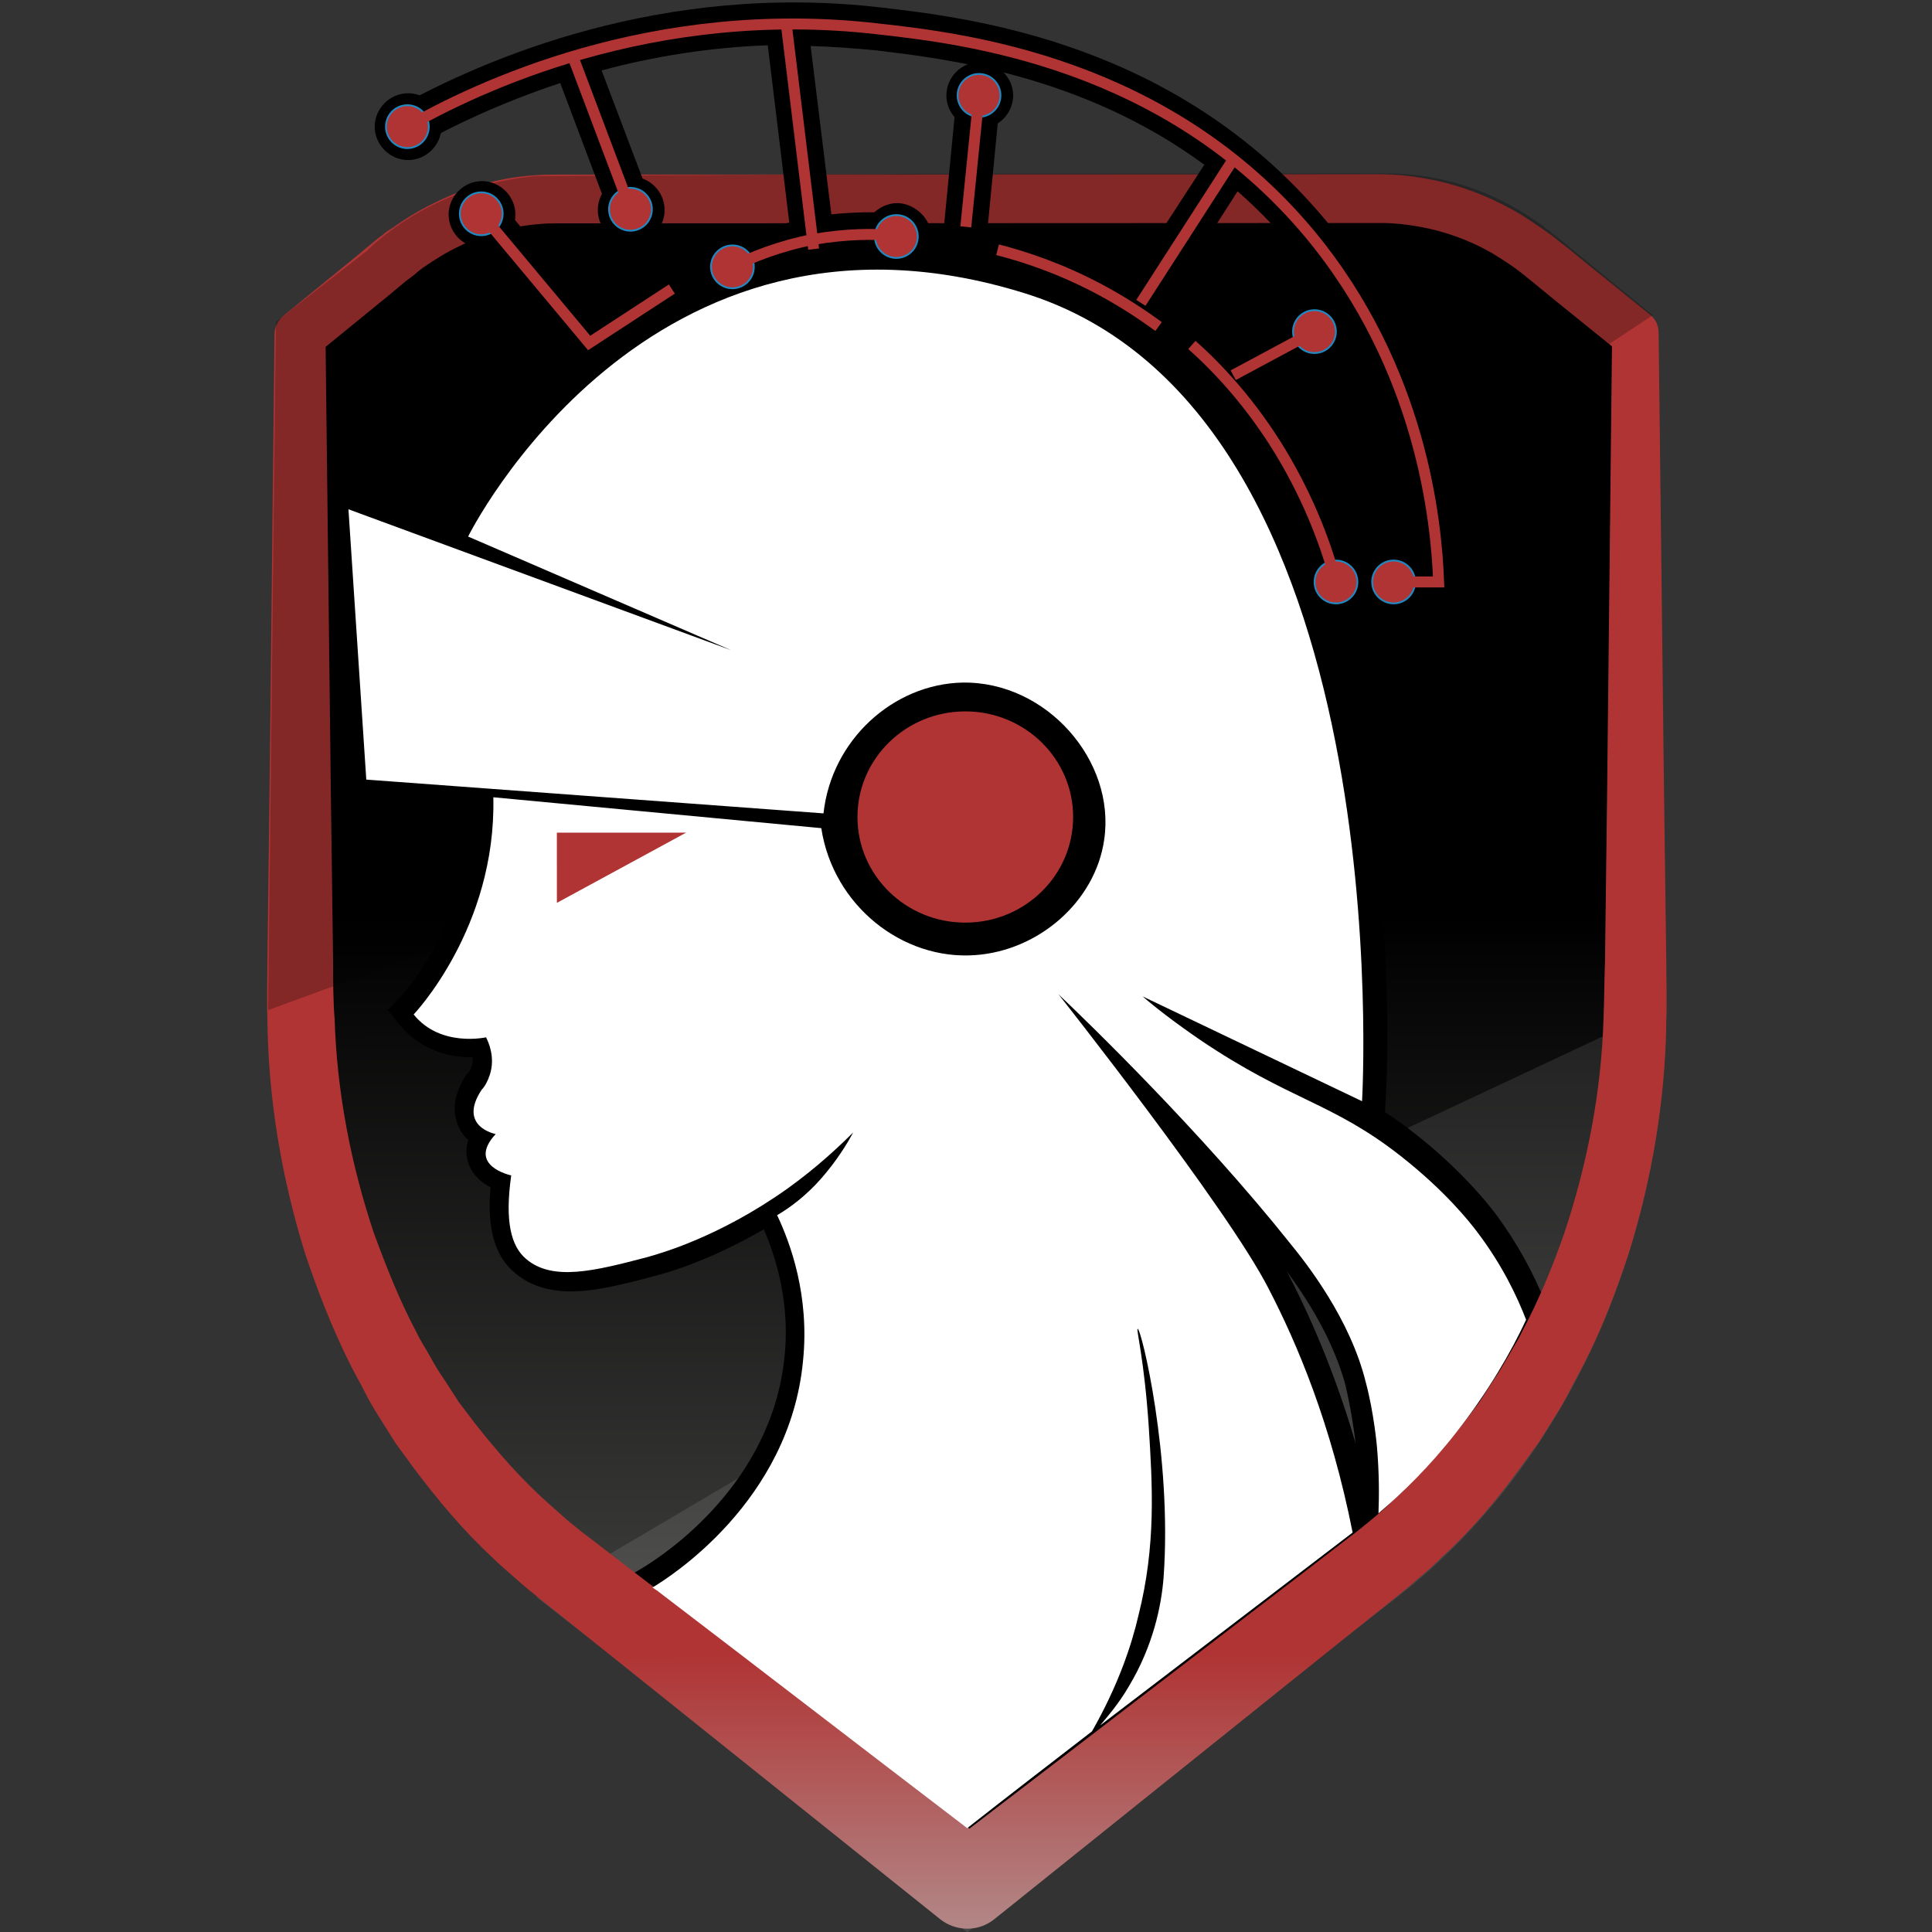 <svg width="512" height="512" viewBox="0 0 512 512" fill="none" xmlns="http://www.w3.org/2000/svg">
<rect x="0" y="0" width="512" height="512" fill="#333333" stroke="none"/>
<g clip-path="url(#clip0_5_84)">
<path d="M264.75 52.681L365.554 52.639C380.821 52.633 395.7 58.107 408.427 68.28L433.294 88.43L433.367 264.005C433.393 324.292 407.971 380.674 365.51 413.967L265.131 492.695C265.131 492.695 261.022 496.024 256.717 499.353C252.605 496.027 248.297 492.702 248.297 492.702L147.852 414.058C105.364 380.801 79.894 324.636 79.869 264.153L79.795 88.775L104.645 68.603C117.168 58.42 132.237 52.933 147.505 52.926L248.309 52.884L264.75 52.877L264.75 52.681Z" fill="url(#paint0_linear_5_84)"/>
<path opacity="0.1" d="M441.589 266.742C441.616 329.769 414.825 388.501 370.407 423.165L265.136 505.222C265.136 505.222 260.636 508.747 256.331 512.077C251.828 508.555 247.52 505.23 247.52 505.23L142.18 423.261C186.797 397.013 231.413 370.57 276.03 344.323C331.412 318.463 386.599 292.603 441.589 266.742Z" fill="white"/>
<path d="M410.11 346.615C406.582 337.613 402.077 329.394 396.398 321.762C393.46 317.849 386.606 309.631 375.249 300.632C372.312 298.284 369.571 296.328 367.026 294.763L367.22 291.24C367.415 289.282 369.941 244.262 360.133 194.55C354.249 164.996 345.234 140.141 333.482 120.573C318.204 95.525 298.232 78.896 273.958 71.468C260.059 67.168 246.161 64.825 233.046 64.83C201.533 64.844 171.786 77.579 147.33 101.86C130.895 118.113 122.093 134.167 119.942 137.887L86.662 125.57L92.374 210.908L125.846 213.438C125.271 243.386 106.489 263.751 106.293 263.946L102.772 267.667L105.905 271.58C110.409 277.059 117.066 280.188 125.091 280.185L125.286 280.185C125.287 280.967 125.287 281.555 125.092 282.338C124.896 283.121 124.505 283.904 123.918 284.491L123.722 284.687L123.527 284.883C119.615 290.952 120.204 295.454 121.379 298.194C121.967 299.759 122.946 301.129 124.121 302.107C123.339 304.457 123.536 306.61 124.124 308.175C125.104 311.307 127.649 313.459 129.999 314.632C129.025 325.594 131.181 333.031 136.467 337.335C140.384 340.66 145.278 342.224 151.345 342.222C157.805 342.219 164.85 340.454 173.657 338.102C178.355 336.926 189.314 333.398 202.425 325.758C207.128 336.718 209.09 348.265 207.92 359.423C204.607 393.091 176.429 411.697 170.754 415.223L163.513 419.532L170.171 424.618L257.105 491.132L294.478 462.148C294.478 462.148 295.261 460.973 295.261 460.777L295.652 461.364L359.246 412.795L359.246 413.382L364.725 408.682L365.508 408.095L369.421 404.766C377.248 398.107 384.487 390.666 390.747 382.638C398.376 373.044 404.831 362.668 410.112 351.508L411.089 349.355L410.11 346.615ZM341.598 338.031C341.403 337.64 341.207 337.249 340.815 336.662C348.845 347.424 353.938 357.6 356.486 366.798C358.055 373.257 359.037 380.499 359.233 382.456C354.725 366.995 348.847 352.121 341.598 338.031Z" fill="black"/>
<path d="M264.748 46.222L354.395 46.185L365.551 46.18C369.662 46.178 373.773 46.568 377.883 47.349C385.909 48.716 393.74 51.649 400.788 55.561C404.312 57.517 407.64 59.864 410.969 62.211C412.731 63.581 413.906 64.559 415.472 65.733L419.78 69.254L437.206 83.34C438.773 84.514 439.556 86.275 439.557 88.232L439.557 88.428L440.978 209.392L441.382 239.731L441.584 254.802C441.587 259.891 441.784 264.785 441.591 270.07C441.404 291.013 437.889 311.959 431.634 332.122C428.311 342.106 424.596 352.09 419.707 361.487C418.533 363.837 417.164 366.186 415.991 368.535C414.817 370.885 413.448 373.234 412.079 375.388L407.776 382.24L403.081 388.702C396.821 397.317 389.974 405.54 381.951 412.786C379.995 414.744 378.038 416.506 375.886 418.269C373.929 420.031 371.777 421.794 369.82 423.361L358.08 432.761L263.572 508.55C259.267 512.075 253.199 511.882 249.087 508.556L154.515 432.846L142.767 423.456C140.809 421.891 138.655 420.13 136.697 418.369C134.739 416.609 132.585 414.848 130.627 412.891C122.795 405.652 115.94 397.434 109.478 388.825L104.777 382.367L100.468 375.519C99.097 373.366 97.726 371.018 96.55 368.669C95.375 366.321 94.004 363.973 92.829 361.625C88.127 352.231 84.208 342.25 80.876 332.269C74.604 312.111 71.072 291.169 70.868 270.225C70.67 264.94 70.864 259.851 70.862 254.958L71.051 239.886L71.43 209.547L72.749 88.582C72.748 86.625 73.726 84.863 75.096 83.688L94.076 68.216L98.772 64.3C99.554 63.712 100.337 62.929 101.315 62.341C102.098 61.558 103.076 60.971 104.055 60.383C107.577 57.837 111.491 55.486 115.6 53.527C123.624 49.609 132.431 47.061 141.434 46.47C143.587 46.273 145.936 46.272 148.089 46.272L154.157 46.269L166.489 46.264L264.748 46.222ZM264.753 59.141L166.69 59.182L154.358 59.187L148.486 59.19C146.529 59.191 144.767 59.191 142.81 59.388C135.568 59.978 128.327 61.939 121.673 65.269C118.346 66.836 115.215 68.795 112.084 70.949C111.302 71.537 110.519 72.124 109.932 72.712C109.149 73.299 108.367 73.887 107.584 74.474L102.888 78.391L83.908 93.862L86.255 88.772L87.676 209.736L88.08 240.075L88.282 255.146C88.284 260.235 88.286 265.325 88.68 270.022C89.275 289.4 93.002 308.58 99.078 326.781C102.409 335.783 105.936 344.786 110.441 353.2C111.421 355.353 112.792 357.31 113.967 359.463C115.142 361.615 116.318 363.572 117.689 365.529L121.606 371.595L125.914 377.269C131.79 384.705 138.056 391.945 145.105 398.205C146.868 399.77 148.63 401.335 150.392 402.901C152.35 404.466 153.917 405.835 156.07 407.4L168.014 416.595L264.151 490.151L249.667 490.157L345.742 416.52L357.678 407.315C359.83 405.749 361.396 404.378 363.352 402.811C365.113 401.245 367.07 399.874 368.635 398.111C375.679 391.845 381.94 384.6 387.809 377.16L392.112 371.481L396.024 365.412C397.394 363.454 398.567 361.3 399.741 359.343C400.914 357.189 402.284 355.231 403.262 353.078C407.76 344.659 411.475 335.654 414.603 326.649C420.663 308.443 424.374 289.259 424.953 269.881C425.147 265.183 425.145 260.094 425.338 255.005L425.528 239.933L425.907 209.594L427.226 88.629L429.577 93.717L412.151 79.631L407.843 76.11C406.472 74.936 404.906 73.762 403.535 72.588C400.794 70.437 398.053 68.676 395.116 66.916C389.243 63.591 382.782 61.245 376.127 60.073C372.799 59.487 369.472 59.097 366.144 59.099L354.987 59.103L264.753 59.141Z" fill="url(#paint1_linear_5_84)"/>
<path opacity="0.25" d="M263.182 46.027L367.704 45.983C383.559 45.977 399.024 51.647 412.143 62.407L437.989 83.535C381.437 120.944 324.885 158.354 268.529 195.763C202.772 219.67 136.819 243.577 71.062 267.681C71.82 206.807 72.382 146.128 73.139 85.254C81.161 78.987 88.988 72.916 97.011 66.649C101.511 62.341 108.946 56.466 119.514 52.156C128.321 48.433 136.346 47.255 141.826 46.666C176.471 46.455 211.116 46.245 245.761 46.035L263.182 46.027Z" fill="black"/>
<path d="M341.986 329.615C346.295 334.898 357.849 349.573 361.967 366.405C364.123 374.429 364.91 383.433 364.91 383.433C365.5 390.283 365.503 396.351 365.309 401.049C371.57 395.761 378.809 388.712 385.852 379.705C394.46 368.74 400.523 358.168 404.434 349.75C402.083 343.683 398.165 335.268 391.31 326.267C389.352 323.723 383.085 315.701 371.141 306.31C352.932 292.029 341.775 291.642 318.084 275.602C311.231 270.907 305.945 266.799 302.812 264.06L360.957 291.83C360.957 291.83 371.841 109.009 271.612 77.733C171.382 46.457 124.054 142.192 124.054 142.192L193.749 172.306L92.342 134.963L97.07 206.6L218.234 215.553C220.379 195.979 236.814 181.292 255.017 180.893C277.331 180.492 295.739 201.623 292.616 222.568C290.274 238.816 275.404 251.936 258.375 253.118C239.194 254.496 220.789 240.019 217.648 219.468L130.738 211.284C131.536 245.929 109.623 268.839 109.623 268.839C116.673 277.644 128.807 274.899 128.807 274.899C129.395 276.073 131.354 280.182 129.79 284.881C129.204 286.643 128.422 288.013 127.639 288.796C121.184 298.586 131.363 300.539 131.363 300.539C123.537 308.959 135.478 311.498 135.478 311.498C133.721 323.83 135.486 330.289 139.402 333.615C146.451 339.68 157.802 336.739 171.307 333.21C174.829 332.23 190.486 327.917 208.684 314.991C216.316 309.507 222.186 304.024 226.099 300.108C224.338 303.436 221.6 307.743 217.687 312.247C213.579 316.946 209.274 320.08 205.947 322.038C209.473 329.475 214.568 343.37 212.814 360.595C209.306 397.982 177.214 418.157 172.909 420.703C173.301 420.899 173.692 421.29 174.084 421.485C201.496 442.418 228.907 463.546 256.319 484.478C267.277 475.861 278.234 467.44 289.388 458.823C296.429 446.488 299.948 435.721 301.706 428.087C306.396 409.49 305.411 393.636 304.425 377.977C303.244 360.362 301.087 352.338 301.479 352.142C302.457 351.945 310.692 386.196 308.357 418.102C307.773 425.54 305.624 436.11 299.17 446.879C296.431 451.577 293.497 454.906 291.54 457.256C313.847 440.217 336.154 423.179 358.46 406.141C352.772 377.37 343.759 356.039 336.119 341.362C325.345 320.227 280.498 263.482 280.498 263.482C288.134 270.721 318.29 299.873 341.986 329.615Z" fill="white"/>
<path d="M255.827 244.506C271.61 244.499 284.399 231.962 284.393 216.504C284.386 201.045 271.587 188.519 255.804 188.526C240.021 188.532 227.232 201.069 227.238 216.528C227.245 231.986 240.044 244.513 255.827 244.506Z" fill="#B03434"/>
<path d="M147.575 220.672L147.583 239.267L181.829 220.658L147.575 220.672Z" fill="#B03434"/>
<path d="M369.318 159.901L387.13 159.893L386.932 154.021C386.14 133.274 380.447 93.15 351.268 58.322C311.905 11.166 257.097 4.73 233.607 1.999C175.275 -4.827 128.111 15.745 105.216 28.477L110.896 38.457C119.898 33.364 132.618 27.291 148.471 22L161.795 57.422L172.559 53.307L159.43 18.668C172.543 15.139 187.418 12.588 203.468 11.994L209.164 58.968C203.097 60.537 197.226 62.692 191.551 65.435L196.644 75.611C202.906 72.477 209.56 70.321 216.411 68.948C223.261 67.77 230.111 67.376 236.962 67.96L237.936 56.608C232.064 56.023 226.192 56.221 220.32 56.811L214.821 12.185C220.497 12.379 226.174 12.768 232.242 13.352C249.859 15.498 286.463 19.593 319.161 43.655L299.209 74.394C297.447 73.416 295.685 72.242 293.923 71.264C285.113 66.57 275.52 62.855 265.732 60.511L262.997 71.669C272.002 74.014 280.615 77.142 288.642 81.445C293.928 84.183 299.019 87.508 303.718 91.029L310.565 81.827C309.977 81.436 309.39 81.044 308.803 80.653L327.972 50.698C332.867 55.002 337.763 59.893 342.463 65.567C366.942 94.722 373.611 127.994 375.185 148.546L369.509 148.548L369.514 159.901L369.318 159.901Z" fill="black"/>
<path d="M333.866 102.174L351.087 92.771L345.602 82.595L326.033 93.173C324.075 91.021 321.921 89.064 319.767 87.108L312.137 95.528C320.948 103.354 328.39 112.55 334.658 122.726C340.925 132.901 345.628 144.056 348.569 155.603L359.724 152.663C356.391 139.941 351.297 128.003 344.442 116.849C341.308 111.762 337.783 106.87 333.866 102.174Z" fill="black"/>
<path d="M157.304 83.457L132.042 52.933L123.041 60.375L154.962 98.53L181.183 81.49L174.916 71.901L157.304 83.457Z" fill="black"/>
<path d="M253.585 24.715L250.196 59.588L261.69 60.706L265.08 25.832L253.585 24.715Z" fill="black"/>
<path d="M167.279 64.271C172.036 64.269 175.89 60.411 175.888 55.655C175.886 50.898 172.028 47.044 167.272 47.046C162.515 47.048 158.661 50.906 158.663 55.662C158.665 60.419 162.523 64.273 167.279 64.271Z" fill="black" stroke="black" stroke-width="0.476" stroke-miterlimit="10"/>
<path d="M108.15 24.953C103.453 24.955 99.54 28.871 99.542 33.569C99.544 38.266 103.46 42.179 108.158 42.178C112.855 42.176 116.768 38.259 116.766 33.562C116.764 28.864 112.848 24.951 108.15 24.953Z" fill="black" stroke="black" stroke-width="0.476" stroke-miterlimit="10"/>
<path d="M194.29 62.302C189.201 62.304 184.897 67.395 185.681 70.918C186.661 74.245 192.338 74.83 192.925 74.83C196.644 75.22 201.928 74.043 202.906 70.911C203.687 67.387 199.183 62.3 194.29 62.302Z" fill="black" stroke="black" stroke-width="0.476" stroke-miterlimit="10"/>
<path d="M237.739 54.063C233.042 54.065 228.542 58.569 229.131 62.679C229.719 66.202 234.026 68.158 237.55 68.352C241.073 68.35 245.574 66.391 246.355 62.672C246.941 58.561 242.437 54.061 237.739 54.063Z" fill="black" stroke="black" stroke-width="0.476" stroke-miterlimit="10"/>
<path d="M259.646 16.668C254.948 16.67 251.035 20.587 251.037 25.284C251.039 29.982 254.956 33.895 259.653 33.893C264.351 33.891 268.264 29.975 268.262 25.277C268.26 20.579 264.148 16.666 259.646 16.668Z" fill="black" stroke="black" stroke-width="0.476" stroke-miterlimit="10"/>
<path d="M357.153 87.875C357.151 83.178 353.234 79.265 348.537 79.266C343.839 79.269 339.926 83.185 339.928 87.882C339.93 92.58 343.846 96.493 348.544 96.491C353.242 96.489 357.155 92.573 357.153 87.875Z" fill="black" stroke="black" stroke-width="0.476" stroke-miterlimit="10"/>
<path d="M369.508 145.808C366.181 145.809 363.246 147.768 361.877 150.509C360.505 147.769 357.568 145.813 354.241 145.814C349.543 145.816 345.63 149.733 345.632 154.43C345.634 159.128 349.551 163.041 354.248 163.039C357.576 163.038 360.511 161.079 361.88 158.338C363.251 161.078 366.188 163.034 369.516 163.033C374.213 163.031 378.126 159.114 378.124 154.417C378.122 149.719 374.206 145.806 369.508 145.808Z" fill="black" stroke="black" stroke-width="0.476" stroke-miterlimit="10"/>
<path d="M127.734 48.237C123.036 48.239 119.123 52.156 119.125 56.853C119.127 61.551 123.043 65.464 127.741 65.462C132.439 65.46 136.352 61.544 136.35 56.846C136.348 52.148 132.431 48.235 127.734 48.237Z" fill="black" stroke="black" stroke-width="0.476" stroke-miterlimit="10"/>
<path d="M167.082 61.139C170.217 61.138 172.757 58.595 172.756 55.46C172.754 52.325 170.212 49.785 167.077 49.786C163.942 49.788 161.402 52.33 161.403 55.465C161.404 58.6 163.947 61.14 167.082 61.139Z" fill="#B03434" stroke="#2189C2" stroke-width="0.476" stroke-miterlimit="10"/>
<path d="M107.961 39.242C111.096 39.24 113.636 36.698 113.635 33.563C113.633 30.428 111.091 27.888 107.956 27.889C104.821 27.89 102.281 30.433 102.282 33.568C102.283 36.703 104.826 39.243 107.961 39.242Z" fill="#B03434" stroke="#2189C2" stroke-width="0.476" stroke-miterlimit="10"/>
<path d="M194.1 76.395C197.235 76.394 199.775 73.851 199.774 70.716C199.772 67.582 197.23 65.041 194.095 65.043C190.96 65.044 188.42 67.586 188.421 70.721C188.422 73.856 190.965 76.397 194.1 76.395Z" fill="#B03434" stroke="#2189C2" stroke-width="0.476" stroke-miterlimit="10"/>
<path d="M237.55 68.352C240.685 68.351 243.225 65.808 243.224 62.673C243.222 59.538 240.68 56.998 237.545 56.999C234.41 57.001 231.87 59.543 231.871 62.678C231.872 65.813 234.415 68.353 237.55 68.352Z" fill="#B03434" stroke="#2189C2" stroke-width="0.476" stroke-miterlimit="10"/>
<path d="M259.457 30.957C262.592 30.956 265.132 28.413 265.131 25.279C265.129 22.143 262.587 19.603 259.452 19.605C256.317 19.606 253.777 22.148 253.778 25.283C253.779 28.418 256.322 30.959 259.457 30.957Z" fill="#B03434" stroke="#2189C2" stroke-width="0.476" stroke-miterlimit="10"/>
<path d="M348.347 93.555C351.482 93.554 354.022 91.012 354.021 87.877C354.02 84.742 351.477 82.201 348.342 82.203C345.207 82.204 342.667 84.746 342.668 87.881C342.67 91.016 345.212 93.557 348.347 93.555Z" fill="#B03434" stroke="#2189C2" stroke-width="0.476" stroke-miterlimit="10"/>
<path d="M354.051 159.907C357.186 159.906 359.726 157.364 359.725 154.229C359.724 151.094 357.181 148.553 354.046 148.555C350.911 148.556 348.371 151.098 348.372 154.233C348.374 157.368 350.916 159.909 354.051 159.907Z" fill="#B03434" stroke="#2189C2" stroke-width="0.476" stroke-miterlimit="10"/>
<path d="M369.318 159.901C372.453 159.9 374.994 157.357 374.992 154.222C374.991 151.087 372.449 148.547 369.314 148.548C366.179 148.549 363.638 151.092 363.64 154.227C363.641 157.362 366.184 159.902 369.318 159.901Z" fill="#B03434" stroke="#2189C2" stroke-width="0.476" stroke-miterlimit="10"/>
<path d="M127.544 62.33C130.679 62.329 133.219 59.787 133.218 56.652C133.216 53.517 130.674 50.976 127.539 50.978C124.404 50.979 121.864 53.522 121.865 56.656C121.866 59.791 124.409 62.332 127.544 62.33Z" fill="#B03434" stroke="#2189C2" stroke-width="0.476" stroke-miterlimit="10"/>
<path d="M369.316 154.225C373.23 154.223 377.145 154.221 381.256 154.22C380.662 138.561 376.926 97.85 346.963 61.847C308.971 16.452 255.533 10.211 232.827 7.676C172.537 0.655 125.962 23.38 107.958 33.565" stroke="#B03434" stroke-width="2.898" stroke-miterlimit="10"/>
<path d="M194.097 70.719C199.186 68.172 206.426 65.233 215.43 63.468C224.433 61.898 232.066 61.895 237.547 62.48" stroke="#B03434" stroke-width="2.898" stroke-miterlimit="10"/>
<path d="M208.359 6.316L215.626 66.012" stroke="#B03434" stroke-width="2.898" stroke-miterlimit="10"/>
<path d="M264.365 66.188C271.999 68.142 281.2 71.27 291.185 76.55C297.45 79.875 302.736 83.396 307.044 86.526" stroke="#B03434" stroke-width="2.898" stroke-miterlimit="10"/>
<path d="M354.049 154.231C351.696 145.424 347.385 133.094 339.354 119.788C331.519 106.872 322.707 97.481 315.854 91.416" stroke="#B03434" stroke-width="2.898" stroke-miterlimit="10"/>
<path d="M326.795 42.281L302.344 80.264" stroke="#B03434" stroke-width="2.898" stroke-miterlimit="10"/>
<path d="M178.05 76.597C170.809 81.298 163.373 86.195 156.133 90.895L127.542 56.654" stroke="#B03434" stroke-width="2.898" stroke-miterlimit="10"/>
<path d="M151.795 14.952L167.08 55.462" stroke="#B03434" stroke-width="2.898" stroke-miterlimit="10"/>
<path d="M259.454 25.281L255.946 60.123" stroke="#B03434" stroke-width="2.898" stroke-miterlimit="10"/>
<path d="M348.344 87.879L326.818 99.436" stroke="#B03434" stroke-width="2.898" stroke-miterlimit="10"/>
</g>
<defs>
<linearGradient id="paint0_linear_5_84" x1="256.648" y1="499.533" x2="256.461" y2="52.751" gradientUnits="userSpaceOnUse">
<stop stop-color="white"/>
<stop offset="0.059" stop-color="#A5A5A4"/>
<stop offset="0.142" stop-color="#3F3F3E"/>
<stop offset="0.575"/>
</linearGradient>
<linearGradient id="paint1_linear_5_84" x1="256.654" y1="511.377" x2="256.456" y2="40.993" gradientUnits="userSpaceOnUse">
<stop stop-color="#b28787"/>
<stop offset="0.154" stop-color="#B03434"/>
<stop offset="0.299" stop-color="#B03434"/>
<stop offset="0.494" stop-color="#B03434"/>
<stop offset="0.751" stop-color="#B03434"/>
<stop offset="1" stop-color="#B03434"/>
</linearGradient>
<clipPath id="clip0_5_84">
<rect width="512" height="512" fill="white"/>
</clipPath>
</defs>
</svg>
